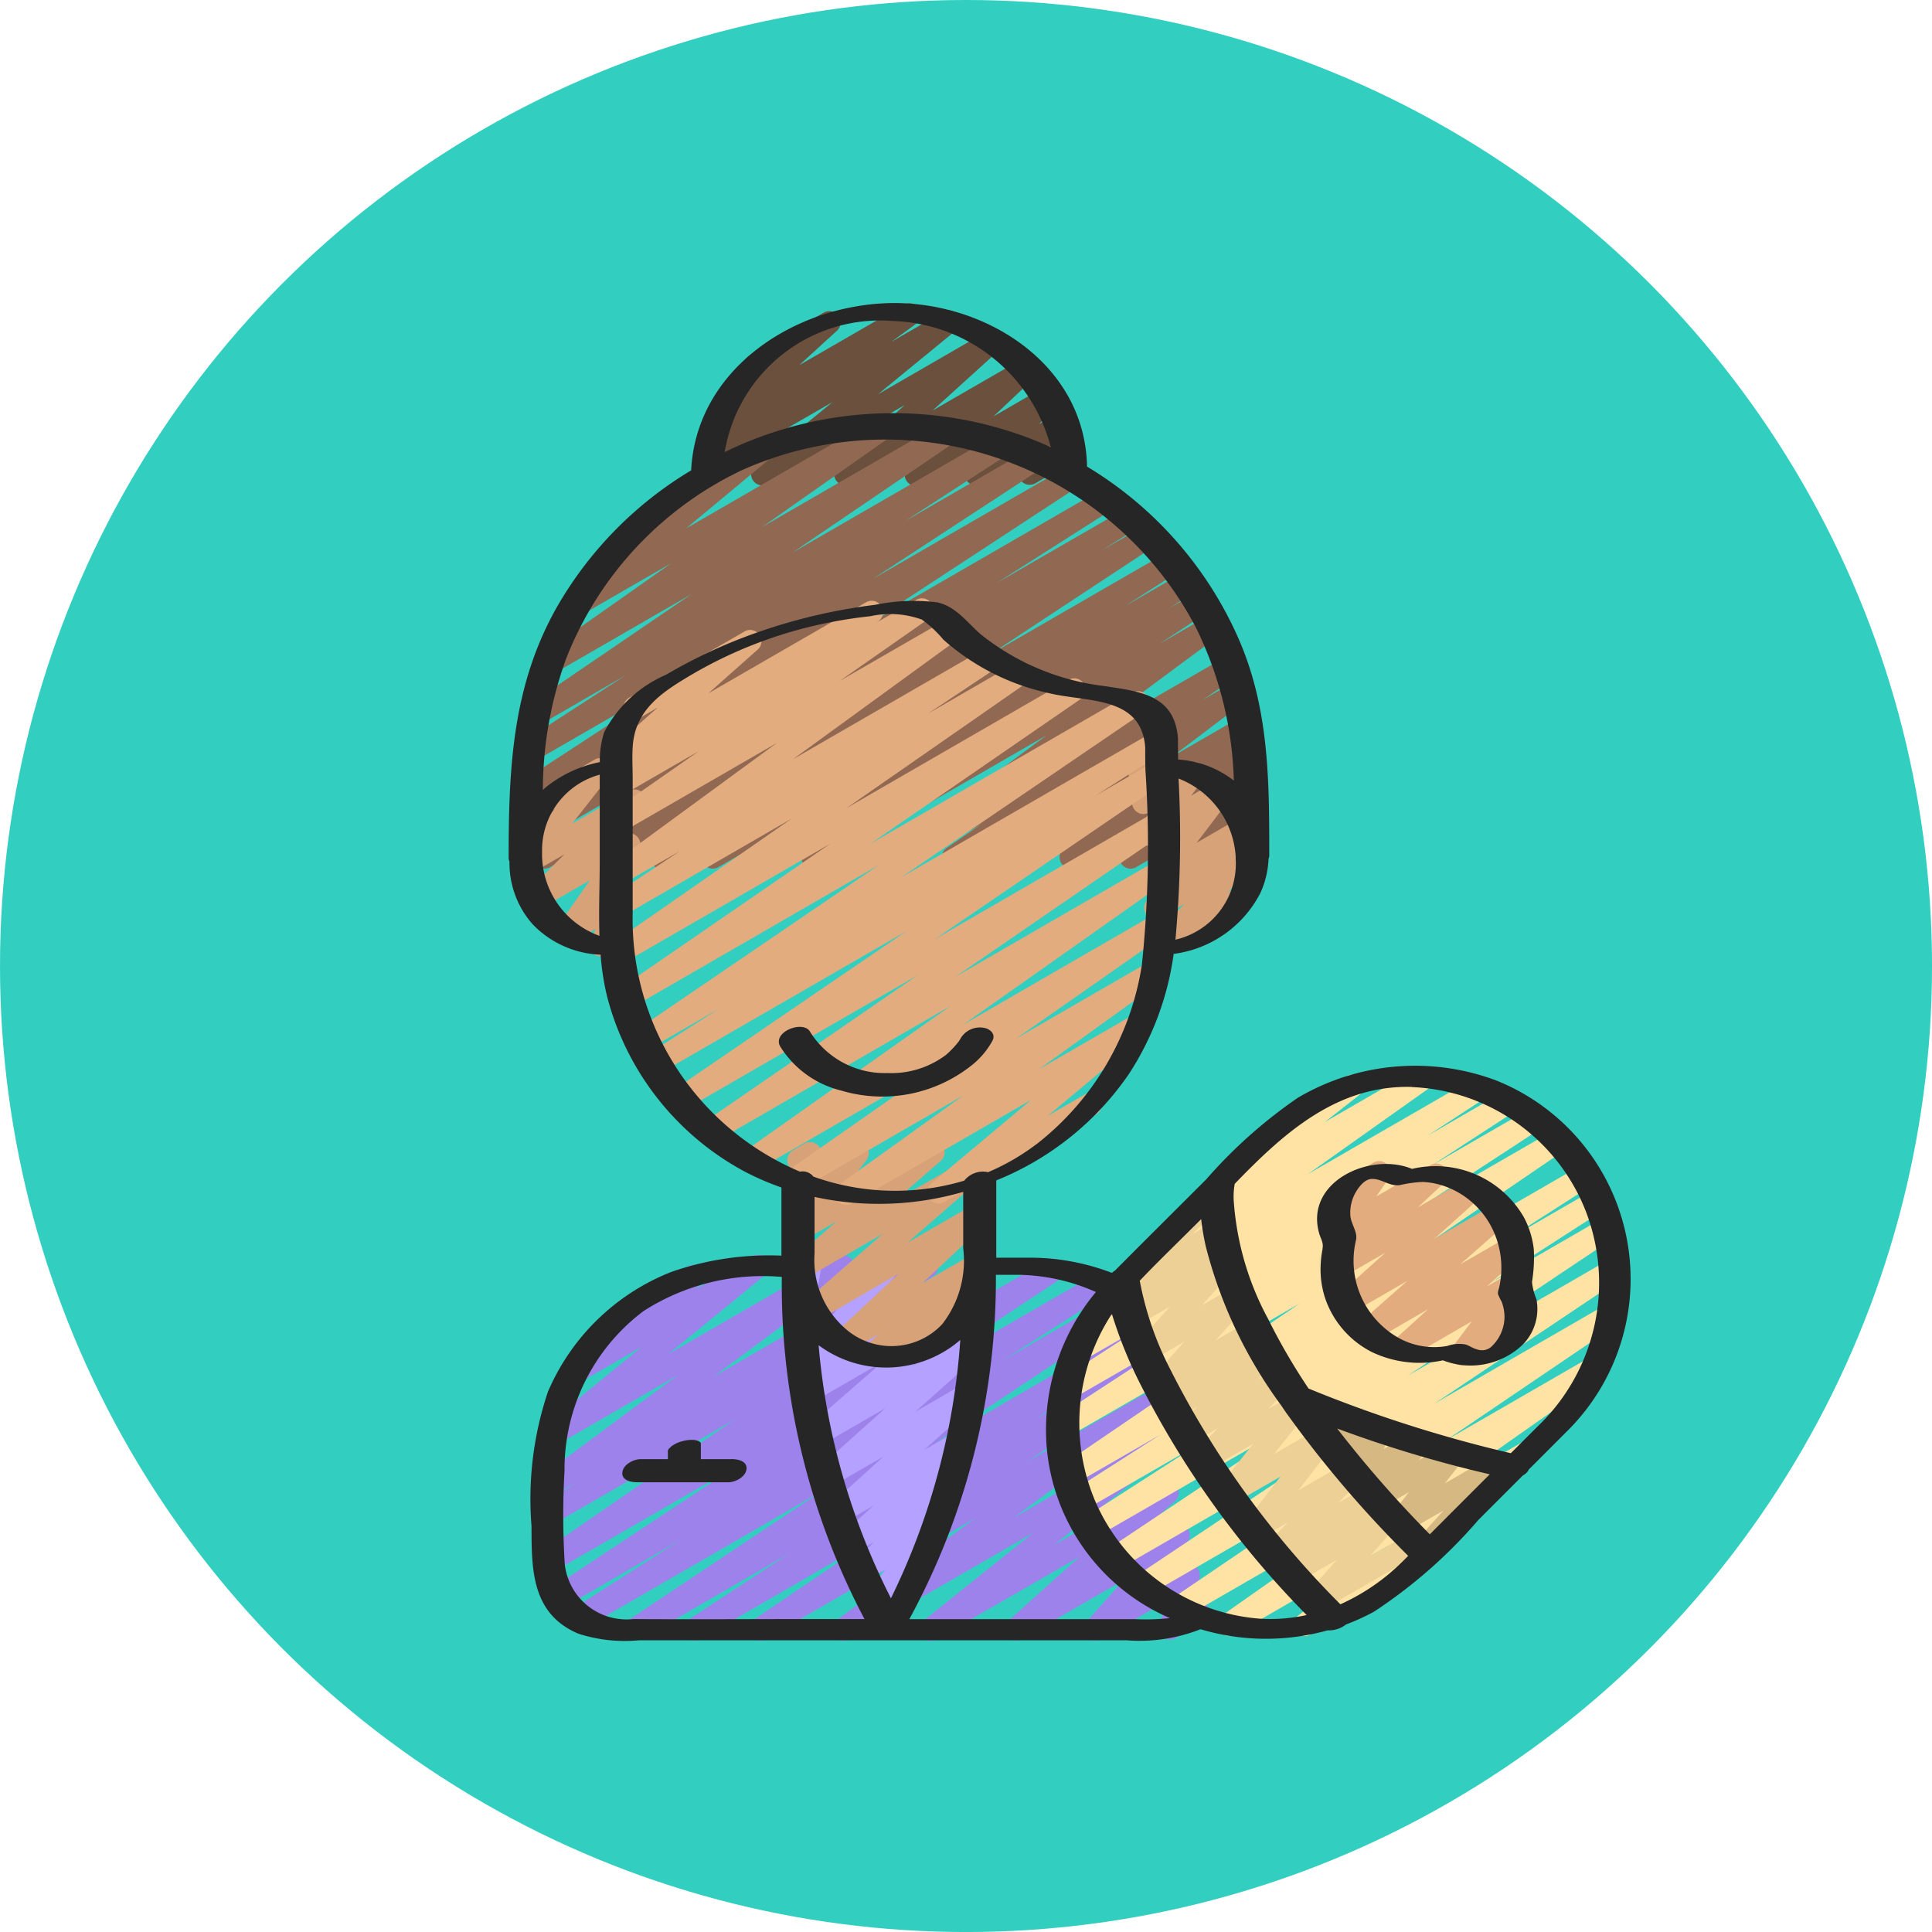 <svg xmlns="http://www.w3.org/2000/svg" width="68.375" height="68.375" viewBox="0 0 68.375 68.375">
  <g id="Grupo_1063982" data-name="Grupo 1063982" transform="translate(-600 -5781)">
    <circle id="Elipse_4807" data-name="Elipse 4807" cx="34.188" cy="34.188" r="34.188" transform="translate(600 5781)" fill="#32cfc0"/>
    <g id="partera_2_" data-name="partera (2)" transform="translate(612.737 5791.116)">
      <path id="Trazado_776398" data-name="Trazado 776398" d="M10,56.152a.4.4,0,0,1-.224-.737l6.79-4.529-8.311,4.8A.4.4,0,1,1,7.839,55l3.744-2.4L7.526,54.945a.4.4,0,0,1-.424-.684L13.55,50,7.133,53.7A.4.4,0,0,1,6.7,53.02l6.8-4.679L7.133,52.017a.4.4,0,0,1-.421-.684l1.16-.76L7.132,51a.4.4,0,0,1-.441-.671l4.8-3.562L7.283,49.194a.4.4,0,0,1-.455-.658l3.4-2.777L8.069,47a.4.4,0,0,1-.454-.66L9.026,45.2a.384.384,0,0,1-.108-.123.4.4,0,0,1,.147-.549l2.762-1.595a.4.4,0,0,1,.454.66l-.18.146,2.01-1.16a.4.4,0,0,1,.455.659l-3.394,2.776,5.95-3.434a.4.4,0,0,1,.441.671l-4.8,3.566L20.1,42.586a.4.4,0,0,1,.421.684l-1.167.761,2.506-1.446a.4.4,0,0,1,.429.679l-6.8,4.679L24.579,42.7a.4.4,0,0,1,.423.684l-6.446,4.262,7.777-4.489a.4.4,0,0,1,.418.686l-3.735,2.392,3.928-2.268a.4.4,0,0,1,.424.683l-6.79,4.53L27.289,45.3a.4.4,0,0,1,.421.684l-3.553,2.332,3.4-1.962a.4.4,0,0,1,.426.681L23.9,49.807l3.955-2.283a.4.4,0,0,1,.44.671l-4.9,3.608,4.834-2.79a.4.4,0,0,1,.452.661l-3.856,3.093,3.8-2.194a.4.4,0,0,1,.47.643l-2.517,2.271,2.433-1.4a.4.4,0,0,1,.5.615l-1.3,1.468L29.37,53.5a.4.4,0,0,1,.581.482l-.292.84L29.7,54.8a.4.4,0,1,1,.4.7l-.976.563a.4.4,0,0,1-.581-.482l.293-.845L26.467,56.1a.4.4,0,0,1-.5-.614l1.3-1.463-3.6,2.078a.4.4,0,0,1-.47-.643l2.518-2.266L20.665,56.1a.4.4,0,0,1-.452-.661l3.86-3.093L17.566,56.1a.4.4,0,0,1-.44-.671l4.9-3.606L14.607,56.1a.4.4,0,0,1-.426-.68l4.084-2.767L12.3,56.1a.4.4,0,0,1-.421-.683L15.43,53.08,10.2,56.1a.4.4,0,0,1-.2.057Z" transform="translate(-0.248 -8.211)" fill="#9e82ec"/>
      <path id="Trazado_776399" data-name="Trazado 776399" d="M20.995,55.854a.4.4,0,0,1-.335-.624l.087-.131a.4.4,0,0,1-.425-.643l.68-.815-.681.392a.4.4,0,0,1-.482-.638l.76-.73-.716.413a.4.4,0,0,1-.471-.643l1.172-1.061-1.066.616a.4.4,0,0,1-.471-.643l1.886-1.707-1.849,1.066a.4.4,0,0,1-.469-.643L21,47.928l-2.266,1.307a.4.4,0,0,1-.465-.651l2.639-2.3-2.469,1.426A.4.4,0,0,1,18,47.036l.377-.28-.064.036a.4.4,0,0,1-.508-.608L19.3,44.42l-1.1.634a.4.4,0,0,1-.6-.423l.205-1.084a.4.4,0,0,1-.08-.732l.4-.233a.4.4,0,0,1,.6.423l-.172.917L20.9,42.571a.4.4,0,0,1,.508.608L19.91,44.943l4.13-2.384a.4.4,0,0,1,.441.671l-.379.281a.4.4,0,0,1,.461.653l-2.634,2.293,2.057-1.188a.4.4,0,0,1,.469.648L22.066,48.05l1.732-1a.4.4,0,0,1,.471.643L22.382,49.4l1.076-.621a.4.4,0,0,1,.471.643l-1.171,1.059.3-.173a.4.4,0,0,1,.482.638l-.842.81a.4.4,0,0,1,.367.655l-.926,1.112a.4.4,0,0,1,.211.6l-.624.942a.4.4,0,0,1-.166.511l-.363.21a.393.393,0,0,1-.2.062Z" transform="translate(-2.403 -8.207)" fill="#b5a1ff"/>
      <path id="Trazado_776400" data-name="Trazado 776400" d="M20.572,45.43a.4.4,0,0,1-.261-.707l.47-.4-1.119.643a.4.4,0,0,1-.475-.643l2.286-2.135L18.59,43.854a.4.4,0,0,1-.465-.651l2.789-2.43-2.766,1.6a.4.4,0,0,1-.465-.651l1.591-1.385-1.139.658a.4.4,0,0,1-.52-.592l.856-1.128-.339.2a.4.4,0,0,1-.581-.476l.166-.491a.4.4,0,0,1,.013-.688l.4-.233a.4.4,0,0,1,.582.477l-.062.183,1.152-.665a.4.4,0,0,1,.521.592l-.86,1.126,3-1.73a.4.4,0,0,1,.465.651l-1.588,1.384,2.775-1.6a.4.4,0,0,1,.465.651l-2.792,2.431,2.328-1.344a.4.4,0,0,1,.475.643l-2.282,2.137,1.811-1.045a.4.4,0,0,1,.462.652l-.536.461a.4.4,0,0,1,.292.74l-3.561,2.057a.393.393,0,0,1-.2.055Z" transform="translate(-2.403 -7.227)" fill="#d8a279"/>
      <path id="Trazado_776401" data-name="Trazado 776401" d="M15.884,7.068a.4.4,0,0,1-.254-.712l2.734-2.239-4.156,2.4a.4.4,0,0,1-.437-.673l.868-.631-.227.131a.4.4,0,0,1-.472-.643l1.628-1.492a.4.4,0,0,1-.137-.745l2.6-1.5a.4.4,0,0,1,.473.643l-1.32,1.206L20.867.687a.4.4,0,0,1,.437.673l-.868.632L22.247.947a.4.4,0,0,1,.455.659L19.968,3.845,23.79,1.638a.4.4,0,0,1,.47.643L21.9,4.42l3.121-1.8a.4.4,0,0,1,.482.643L24.056,4.627,25.8,3.618a.4.4,0,0,1,.492.626L25.67,4.9l.589-.34a.4.4,0,0,1,.54.563l-.241.373a.4.4,0,0,1,.3.737l-1.312.757a.4.4,0,0,1-.54-.563l.222-.347L23.649,7a.4.4,0,0,1-.492-.626l.626-.655L21.556,7.006a.4.4,0,0,1-.482-.639l1.439-1.373-3.49,2.015a.4.4,0,0,1-.47-.643l2.361-2.141L16.085,7.014a.4.4,0,0,1-.2.054Z" transform="translate(-1.635 -0.005)" fill="#6b503d"/>
      <path id="Trazado_776402" data-name="Trazado 776402" d="M6.585,21.591a.4.4,0,0,1-.216-.741l4.074-2.592L6.131,20.75a.4.4,0,1,1-.421-.685l7.447-4.879L6.131,19.24a.4.4,0,0,1-.421-.685L11.7,14.638,6.251,17.782a.4.4,0,0,1-.42-.685l3.612-2.341L6.425,16.5A.4.4,0,0,1,6,15.817l5.785-3.94L6.923,14.683a.4.4,0,0,1-.433-.677l4.588-3.229L7.908,12.607a.4.4,0,0,1-.458-.658l3.129-2.6a.4.4,0,0,1-.285-.741l3.882-2.241a.4.4,0,0,1,.458.657l-3.04,2.528L18.44,5.6a.4.4,0,0,1,.433.677L14.289,9.5l6.447-3.723a.4.4,0,0,1,.428.681l-5.79,3.94,7.185-4.148a.4.4,0,0,1,.419.686L19.371,9.276l4.407-2.544a.4.4,0,0,1,.421.684L18.217,11.33l6.87-3.967a.4.4,0,1,1,.422.684l-7.449,4.88,8.2-4.735a.4.4,0,0,1,.417.688L22.6,11.475l4.51-2.6a.4.4,0,1,1,.416.688l-1.2.753L27.74,9.5a.4.4,0,1,1,.423.684L22.373,14l6.209-3.584A.4.4,0,1,1,29,11.1l-1.857,1.191,1.964-1.134a.4.4,0,0,1,.418.686l-.822.529.9-.518a.4.4,0,0,1,.421.685l-1.67,1.093,1.66-.958a.4.4,0,0,1,.441.671l-5.37,3.984,5.573-3.216a.4.4,0,1,1,.429.68l-1.206.825,1.027-.593a.4.4,0,0,1,.444.669l-2.531,1.917,2.4-1.383a.4.4,0,0,1,.44.671l-.606.451L31.3,17.2a.4.4,0,0,1,.466.651l-1.045.913.684-.395a.4.4,0,0,1,.5.614l-.523.593.04-.024a.4.4,0,0,1,.585.467l-.174.563a.4.4,0,0,1,0,.7l-.4.232a.4.4,0,0,1-.585-.467l.087-.28-1.3.749a.4.4,0,0,1-.5-.615l.526-.594-2.1,1.211a.4.4,0,0,1-.466-.651l1.045-.914L25.432,21.52a.4.4,0,0,1-.441-.671L25.6,20.4l-1.947,1.126a.4.4,0,0,1-.443-.669l2.531-1.917-4.482,2.588a.4.4,0,0,1-.428-.68l1.206-.827-2.613,1.506a.4.4,0,0,1-.441-.671l5.366-3.982-8.065,4.656a.4.4,0,0,1-.421-.684l1.672-1.094-3.084,1.78a.4.4,0,0,1-.419-.686l.826-.53-2.11,1.217a.4.4,0,1,1-.419-.687l1.849-1.185-3.246,1.874a.4.4,0,1,1-.422-.684L16.3,17.032l-7.8,4.5a.4.4,0,0,1-.415-.688L9.3,20.089,6.79,21.536a.4.4,0,0,1-.205.055Z" transform="translate(-0.05 -0.966)" fill="#916953"/>
      <path id="Trazado_776403" data-name="Trazado 776403" d="M33.693,27.6a.4.4,0,0,1-.287-.684l1.116-1.132-.785.453a.4.4,0,0,1-.468-.649l.267-.241a.4.4,0,0,1-.43-.63l1.2-1.573-.879.508a.4.4,0,0,1-.521-.593l.408-.539-.027.015a.4.4,0,0,1-.6-.428l.118-.585a.4.4,0,0,1-.049-.724l.376-.217a.4.4,0,0,1,.6.427l-.076.383,1-.577a.4.4,0,0,1,.52.593l-.413.54.876-.507a.4.4,0,0,1,.521.593l-1.2,1.579,1.554-.9a.4.4,0,0,1,.468.649l-.241.217a.4.4,0,0,1,.428.658l-1.113,1.131.271-.161a.4.4,0,1,1,.4.7L33.9,27.537a.4.4,0,0,1-.2.058Z" transform="translate(-5.347 -3.901)" fill="#d8a279"/>
      <path id="Trazado_776404" data-name="Trazado 776404" d="M8.576,27.652a.4.4,0,0,1-.363-.577l.19-.389-.8.465a.4.4,0,0,1-.53-.58L8.2,24.962l-1.675.965a.4.4,0,0,1-.482-.634L7.3,24.043l-1.126.649a.4.4,0,0,1-.517-.6l1.3-1.661-.06.035a.4.4,0,1,1-.4-.7L8.356,20.7a.4.4,0,0,1,.518.6L7.57,22.96l2-1.152a.4.4,0,0,1,.482.634L8.789,23.694l.587-.339a.4.4,0,0,1,.53.58L8.775,25.543l.357-.209a.4.4,0,0,1,.563.523l-.329.679a.4.4,0,0,1,.021.708l-.614.355a.4.4,0,0,1-.2.054Z" transform="translate(-0.06 -3.925)" fill="#d8a279"/>
      <path id="Trazado_776405" data-name="Trazado 776405" d="M18.049,35.072a.4.4,0,0,1-.235-.729L22.189,31.2,16.43,34.525A.4.4,0,0,1,16,33.847l5.32-3.72-6.376,3.681a.4.4,0,0,1-.433-.675l7.226-5.1L13.5,32.787a.4.4,0,0,1-.429-.679l7.5-5.162-8.2,4.732A.4.4,0,0,1,11.95,31l8.218-5.611L11.449,30.42a.4.4,0,0,1-.417-.688l2.519-1.608-2.5,1.443a.4.4,0,0,1-.427-.68L19.2,23.044l-8.722,5.037a.4.4,0,0,1-.429-.679l7.428-5.109-7.31,4.22a.4.4,0,0,1-.43-.678L16.118,21.4,10.133,24.86a.4.4,0,0,1-.423-.684l2.453-1.627-2.03,1.167a.4.4,0,0,1-.438-.673l5.9-4.321-5.468,3.156A.4.4,0,0,1,9.7,21.2l3.129-2.186-2.7,1.558a.4.4,0,0,1-.427-.68l.3-.206a.4.4,0,0,1-.337-.7l1.71-1.516-.608.351a.4.4,0,1,1-.4-.7L14.412,14.8a.4.4,0,0,1,.468.649l-1.71,1.517,5.564-3.212a.4.4,0,0,1,.427.68l-.051.034,1.4-.8a.4.4,0,0,1,.431.677l-3.126,2.185,3.818-2.2a.4.4,0,0,1,.438.672L16.163,19.3l6.8-3.926a.4.4,0,0,1,.424.683L20.933,17.69l3.078-1.777a.4.4,0,0,1,.43.678L18.06,21.028,25.9,16.5a.4.4,0,0,1,.429.679L18.9,22.294l9.247-5.339a.4.4,0,0,1,.427.68L19.992,23.48,28.965,18.3a.4.4,0,0,1,.417.687l-2.508,1.6,2.108-1.217a.4.4,0,0,1,.428.681l-8.22,5.614,7.79-4.5a.4.4,0,0,1,.429.679L21.91,27l7.071-4.083a.4.4,0,0,1,.433.677l-7.227,5.1,6.77-3.91a.4.4,0,0,1,.432.678l-5.323,3.721L28.8,26.451a.4.4,0,0,1,.436.675l-4.368,3.146,3.377-1.949a.4.4,0,0,1,.458.657l-3.52,2.938,1.309-.755a.4.4,0,1,1,.4.7l-5.347,3.087a.4.4,0,0,1-.459-.657L24.6,31.35l-6.353,3.666a.4.4,0,0,1-.2.055Z" transform="translate(-0.835 -2.546)" fill="#e2ac7f"/>
      <path id="Trazado_776406" data-name="Trazado 776406" d="M35.446,54.359a.4.4,0,0,1-.231-.732l5.532-3.886-6.88,3.972a.4.4,0,0,1-.426-.681l6.053-4.1-6.9,3.986a.4.4,0,1,1-.425-.683l6.583-4.4-7.163,4.135a.4.4,0,0,1-.425-.682l7.278-4.866-7.7,4.444a.4.4,0,0,1-.418-.685l4-2.573-3.984,2.3a.4.4,0,0,1-.417-.687l3.107-1.989-3.035,1.75a.4.4,0,0,1-.427-.679l8.377-5.705L29.781,47.3a.4.4,0,0,1-.421-.684l4.31-2.814-3.779,2.18a.4.4,0,0,1-.417-.683l2.895-1.881-2.091,1.206a.4.4,0,0,1-.421-.684L31.88,42.62l-.7.4a.4.4,0,0,1-.433-.676l4.33-3.07-.729.42a.4.4,0,0,1-.45-.664l2.852-2.239a.388.388,0,0,1-.064-.08.4.4,0,0,1,.146-.548l2.758-1.593a.4.4,0,0,1,.449.664l-1.2.941,3.293-1.9a.4.4,0,0,1,.433.676l-4.331,3.071,5.854-3.377a.4.4,0,0,1,.421.685l-2.026,1.324,2.637-1.523a.4.4,0,0,1,.42.684L42.65,37.693l3.387-1.956a.4.4,0,0,1,.421.685l-4.307,2.81,4.76-2.748a.4.4,0,0,1,.428.68L38.96,42.874l8.911-5.146a.4.4,0,0,1,.417.687l-3.1,1.986,3.1-1.792a.4.4,0,0,1,.419.685l-4,2.573L48.635,39.6a.4.4,0,1,1,.425.683L41.779,45.15l7.091-4.093a.4.4,0,0,1,.425.682l-6.574,4.4,6.06-3.5a.4.4,0,0,1,.426.681l-6.058,4.106,5.026-2.9a.4.4,0,0,1,.432.677l-5.53,3.886,2.789-1.608a.4.4,0,0,1,.446.666L42.471,51.12a.4.4,0,0,1,.113.74L38.353,54.3a.4.4,0,0,1-.447-.666l3.216-2.487-5.468,3.159a.4.4,0,0,1-.207.05Z" transform="translate(-4.685 -6.584)" fill="#ffe3a4"/>
      <path id="Trazado_776407" data-name="Trazado 776407" d="M46.04,45.6a.4.4,0,0,1-.322-.643l.688-.913L44.09,45.384a.4.4,0,0,1-.471-.643l1.24-1.126L42.915,44.74a.4.4,0,0,1-.467-.649l1.679-1.48-1.965,1.135a.4.4,0,0,1-.47-.643l1.652-1.486-1.459.841a.4.4,0,0,1-.476-.643l.9-.845-.419.241a.4.4,0,0,1-.532-.575l.482-.7a.409.409,0,0,1-.37-.2.4.4,0,0,1,.146-.549l1.3-.753a.4.4,0,0,1,.533.576l-.425.616,1.895-1.094a.4.4,0,0,1,.475.643l-.9.838L46.259,39a.4.4,0,0,1,.47.643L45.075,41.13,47.211,39.9a.4.4,0,0,1,.467.649L46,42.026l1.708-.985a.4.4,0,0,1,.471.643L46.939,42.81l.776-.448a.4.4,0,0,1,.523.589l-.686.913.316-.182a.4.4,0,0,1,.4.7l-2.028,1.175a.393.393,0,0,1-.2.051Z" transform="translate(-7.054 -7.398)" fill="#e2ac7f"/>
      <path id="Trazado_776408" data-name="Trazado 776408" d="M39.056,54.495a.4.4,0,0,1-.3-.667l1.023-1.164-1.394.8a.4.4,0,0,1-.478-.643l.381-.36-.531.306a.4.4,0,0,1-.49-.628l.768-.792-.965.563a.4.4,0,0,1-.519-.591l1.234-1.6-1.66.957a.4.4,0,0,1-.515-.6l1.212-1.521-1.546.89a.4.4,0,0,1-.49-.628l.786-.811-.891.514a.4.4,0,0,1-.482-.634l.635-.628-.658.38A.4.4,0,0,1,33.7,47l.391-.367-.343.2a.4.4,0,0,1-.5-.615l1.131-1.272-1.182.682a.4.4,0,0,1-.5-.618L33.877,43.7l-1.154.666a.4.4,0,0,1-.478-.638l.712-.682-.511.294a.4.4,0,0,1-.486-.632l2.662-2.667a.4.4,0,0,1,.2-.4l.527-.3a.4.4,0,0,1,.482.633l-1.158,1.16.766-.442a.4.4,0,0,1,.482.638l-.711.68.474-.273a.4.4,0,0,1,.5.618L35,43.658l1.126-.651a.4.4,0,0,1,.5.615l-1.131,1.273,1.2-.692a.4.4,0,0,1,.476.643l-.389.366.35-.2a.4.4,0,0,1,.482.634l-.636.63.685-.4a.4.4,0,0,1,.49.628l-.787.811.885-.512a.4.4,0,0,1,.515.6l-1.213,1.52,1.58-.912a.4.4,0,0,1,.519.593l-1.233,1.6,1.7-.981a.4.4,0,0,1,.49.627l-.77.794.992-.573a.4.4,0,0,1,.478.643l-.381.36.553-.322a.4.4,0,0,1,.5.614l-1.022,1.163L42.4,51.7a.4.4,0,0,1,.4.7l-3.548,2.048A.393.393,0,0,1,39.056,54.495Z" transform="translate(-5.206 -7.576)" fill="#edd096"/>
      <path id="Trazado_776409" data-name="Trazado 776409" d="M44.4,54.48a.4.4,0,0,1-.3-.672l.988-1.091-1.367.788a.4.4,0,0,1-.517-.6l.655-.833-.965.557a.4.4,0,0,1-.523-.59l.306-.4-.421.241a.4.4,0,0,1-.563-.519l.233-.5-.351.2A.4.4,0,0,1,41,50.586l.066-.185-.008,0a.4.4,0,0,1-.548-.146l-.529-.909a.4.4,0,0,1-.132-.744l.123-.072a.4.4,0,0,1,.55.146l.482.828.616-.355a.4.4,0,0,1,.578.482l-.067.184.508-.293a.4.4,0,0,1,.563.519l-.233.5,1.026-.592a.4.4,0,0,1,.522.589l-.306.4,1.057-.61a.4.4,0,0,1,.517.6l-.655.833L46.9,50.737a.4.4,0,0,1,.5.618l-1.96,2.165a.4.4,0,0,1-.167.513l-.676.39a.4.4,0,0,1-.2.056Z" transform="translate(-6.735 -9.377)" fill="#d6b883"/>
      <g id="Grupo_1044696" data-name="Grupo 1044696" transform="translate(5.263 0.609)">
        <path id="Trazado_776410" data-name="Trazado 776410" d="M6.119,22.6a3.51,3.51,0,0,0,2.4,1.071,8.888,8.888,0,0,0,.249,1.555,9.833,9.833,0,0,0,4.85,6.121,9.7,9.7,0,0,0,1.3.563v2.412a10.488,10.488,0,0,0-3.9.578,7.887,7.887,0,0,0-4.363,4.239A11.911,11.911,0,0,0,6.074,43.9c0,1.528,0,3.1,1.655,3.8a5.328,5.328,0,0,0,2.143.236H27.144a5.889,5.889,0,0,0,2.606-.392,8.122,8.122,0,0,0,4.5.039.982.982,0,0,0,.65-.208,7.822,7.822,0,0,0,.984-.449,17.583,17.583,0,0,0,3.7-3.25l1.569-1.57a.643.643,0,0,0,.175-.143.411.411,0,0,0,.037-.069L42.8,40.458a7.571,7.571,0,0,0-2.578-12.333,8.168,8.168,0,0,0-7.029.611,17.23,17.23,0,0,0-3.239,2.884c-1.078,1.078-2.159,2.151-3.233,3.232a.815.815,0,0,0-.108.08,8.077,8.077,0,0,0-2.885-.537H22.521V31.66a10.4,10.4,0,0,0,4.69-3.759A10.332,10.332,0,0,0,28.8,23.643a4.033,4.033,0,0,0,3.073-2.164,3.24,3.24,0,0,0,.285-1.2.343.343,0,0,0,.025-.1c0-2.687,0-5.269-1.126-7.782a13.4,13.4,0,0,0-5.323-6C25.663,2.7,22.008.46,18.574.617c-3.334.154-6.674,2.4-6.851,5.914a13.429,13.429,0,0,0-4.716,4.777c-1.624,2.821-1.743,5.79-1.743,8.95a.37.37,0,0,0,.03.119A3.262,3.262,0,0,0,6.119,22.6Zm.328-2.42v-.212A2.768,2.768,0,0,1,8.488,17.3v3.036c0,.885-.039,1.78-.01,2.668A3.079,3.079,0,0,1,6.447,20.177ZM9.664,47.185a2.2,2.2,0,0,1-2.412-1.93,27.524,27.524,0,0,1-.01-3.319,7,7,0,0,1,2.8-5.655,7.811,7.811,0,0,1,4.89-1.206,25.318,25.318,0,0,0,2.926,12.109H15.77c-2.034,0-4.07.014-6.1,0Zm6.568-9.694a4.011,4.011,0,0,0,4.51.187,3.683,3.683,0,0,0,.506-.373,24.541,24.541,0,0,1-2.454,9.144,24.329,24.329,0,0,1-2.56-8.959ZM31.843,47.17a6.926,6.926,0,0,1-5.817-4.154,7.059,7.059,0,0,1,.587-6.633,15.589,15.589,0,0,0,.943,2.359,32.541,32.541,0,0,0,5.95,8.3,6.015,6.015,0,0,1-1.664.128Zm6.022-2.985a40.963,40.963,0,0,1-3.278-3.744,44.074,44.074,0,0,0,5.4,1.62Q38.927,43.12,37.865,44.185Zm-.627-15.828a6.915,6.915,0,0,1,6.17,4.452,7.034,7.034,0,0,1-1.551,7.383l-1.126,1.122a46.812,46.812,0,0,1-7.157-2.289,21.854,21.854,0,0,1-1.435-2.469,10.249,10.249,0,0,1-1.216-4.222,2.66,2.66,0,0,1,.037-.552c1.738-1.8,3.622-3.508,6.278-3.43Zm-7.765,4.973c.1-.1.2-.2.3-.3a9,9,0,0,0,.161.954A16.235,16.235,0,0,0,32.589,39.6a.389.389,0,0,0,.023.032c.08.12.161.241.248.359A39.752,39.752,0,0,0,37.1,44.947l-.161.161A7.43,7.43,0,0,1,34.7,46.661a32.423,32.423,0,0,1-6.031-8.336A11.357,11.357,0,0,1,27.6,35.209C28.21,34.567,28.849,33.953,29.473,33.329Zm-3.427,2.282a7.62,7.62,0,0,0-1.746,5.4,7.265,7.265,0,0,0,4.369,6.139,8.358,8.358,0,0,1-1.246.036H19.445A25.207,25.207,0,0,0,22.509,35h.724a6.937,6.937,0,0,1,2.813.609Zm-4.694-1.55a3.656,3.656,0,0,1-.745,2.687,2.464,2.464,0,0,1-3.356.216,3.221,3.221,0,0,1-1.16-2.721v-2a10.7,10.7,0,0,0,5.261-.179Zm2.586-3.68a8.089,8.089,0,0,1-1.706.987.841.841,0,0,0-.844.3,8.564,8.564,0,0,1-5.339-.144.482.482,0,0,0-.473-.175A9.7,9.7,0,0,1,9.654,22.2V17.448c0-.4-.028-.819.008-1.222.113-1.253,1.066-1.866,2.054-2.451a15.532,15.532,0,0,1,3.789-1.6,16.211,16.211,0,0,1,2.554-.482,3.3,3.3,0,0,1,1.827.117,4.066,4.066,0,0,1,.761.709,8.274,8.274,0,0,0,3.755,1.9c1.343.322,3.251.088,3.391,1.911,0,.274,0,.552.009.829a40.522,40.522,0,0,1-.127,6.871,9.971,9.971,0,0,1-3.737,6.354Zm4.925-7.244a39.472,39.472,0,0,0,.11-5.7A3.166,3.166,0,0,1,30.995,20.2v.066a.029.029,0,0,0,0,.019,2.757,2.757,0,0,1-2.137,2.856ZM18.869,1.245a5.967,5.967,0,0,1,5.586,4.478c-.051-.023-.1-.053-.151-.08a13.569,13.569,0,0,0-11.394.241,5.577,5.577,0,0,1,5.959-4.639Zm-11.59,12a12.383,12.383,0,0,1,6.216-6.709,12.411,12.411,0,0,1,16.1,5.573,13.055,13.055,0,0,1,1.334,5.4,3.573,3.573,0,0,0-1.971-.744q-.006-.379-.006-.753c-.117-1.545-1.367-1.659-2.614-1.849a8.632,8.632,0,0,1-4.358-1.824c-.5-.429-.871-.989-1.551-1.138a6.8,6.8,0,0,0-2.2.089,19.951,19.951,0,0,0-4.207.991,18.3,18.3,0,0,0-3.189,1.484,4.454,4.454,0,0,0-2.19,2.037,3.262,3.262,0,0,0-.152,1.054,4.4,4.4,0,0,0-2.016.978A13.721,13.721,0,0,1,7.279,13.25Z" transform="translate(-5.263 -0.609)" fill="#262626"/>
        <path id="Trazado_776411" data-name="Trazado 776411" d="M41.044,41.493a3.679,3.679,0,0,0-.072.608,3.259,3.259,0,0,0,.179,1.206,3.347,3.347,0,0,0,1.62,1.842,3.912,3.912,0,0,0,2.53.3,2.674,2.674,0,0,0,2.832-.563,1.8,1.8,0,0,0,.5-1.065,1.769,1.769,0,0,0-.026-.545,2.041,2.041,0,0,1-.154-.6,5.505,5.505,0,0,0,.064-1.151,3.178,3.178,0,0,0-.347-1.131,3.61,3.61,0,0,0-3.964-1.72c-1.463-.61-3.786.439-3.292,2.259.056.211.17.347.124.564Zm1.225-2.08c.121-.179.3-.385.529-.384.365,0,.608.274.985.218a4.252,4.252,0,0,1,.8-.111,2.729,2.729,0,0,1,.957.221,3.005,3.005,0,0,1,1.486,1.389,3.144,3.144,0,0,1,.259,2.149.572.572,0,0,0-.039.2,1.9,1.9,0,0,0,.134.281,1.6,1.6,0,0,1,.1.515,1.457,1.457,0,0,1-.419,1.03.5.5,0,0,1-.551.141c-.147-.035-.268-.129-.408-.174a1.242,1.242,0,0,0-.643.051,2.6,2.6,0,0,1-1.756-.3,3.136,3.136,0,0,1-1.476-3.458c.053-.267-.161-.537-.2-.821A1.452,1.452,0,0,1,42.269,39.413Z" transform="translate(-12.234 -8.031)" fill="#262626"/>
        <path id="Trazado_776412" data-name="Trazado 776412" d="M24.369,32.493a.794.794,0,0,0-.761.349c-.01.021-.023.042-.035.061s-.031.047-.045.072v0l-.011.014a3.368,3.368,0,0,1-.438.462A3.208,3.208,0,0,1,21,34.1a3.114,3.114,0,0,1-2.734-1.452c-.22-.433-1.336-.025-1.069.5a3.532,3.532,0,0,0,2.158,1.57,5.085,5.085,0,0,0,4.715-.965,2.9,2.9,0,0,0,.648-.8c.129-.256-.115-.437-.347-.46Z" transform="translate(-7.592 -6.849)" fill="#262626"/>
        <path id="Trazado_776413" data-name="Trazado 776413" d="M14.129,51.325H13.047v-.551c0-.08-.17-.117-.216-.125a1.115,1.115,0,0,0-.431.04,1.078,1.078,0,0,0-.393.181l-.08.073a.161.161,0,0,0-.047.142v.241h-.967c-.246,0-.612.189-.643.458-.037.3.316.36.532.36h3.216c.246,0,.612-.189.643-.458.037-.3-.316-.363-.532-.363Z" transform="translate(-6.243 -10.41)" fill="#262626"/>
      </g>
    </g>
  </g>
</svg>
